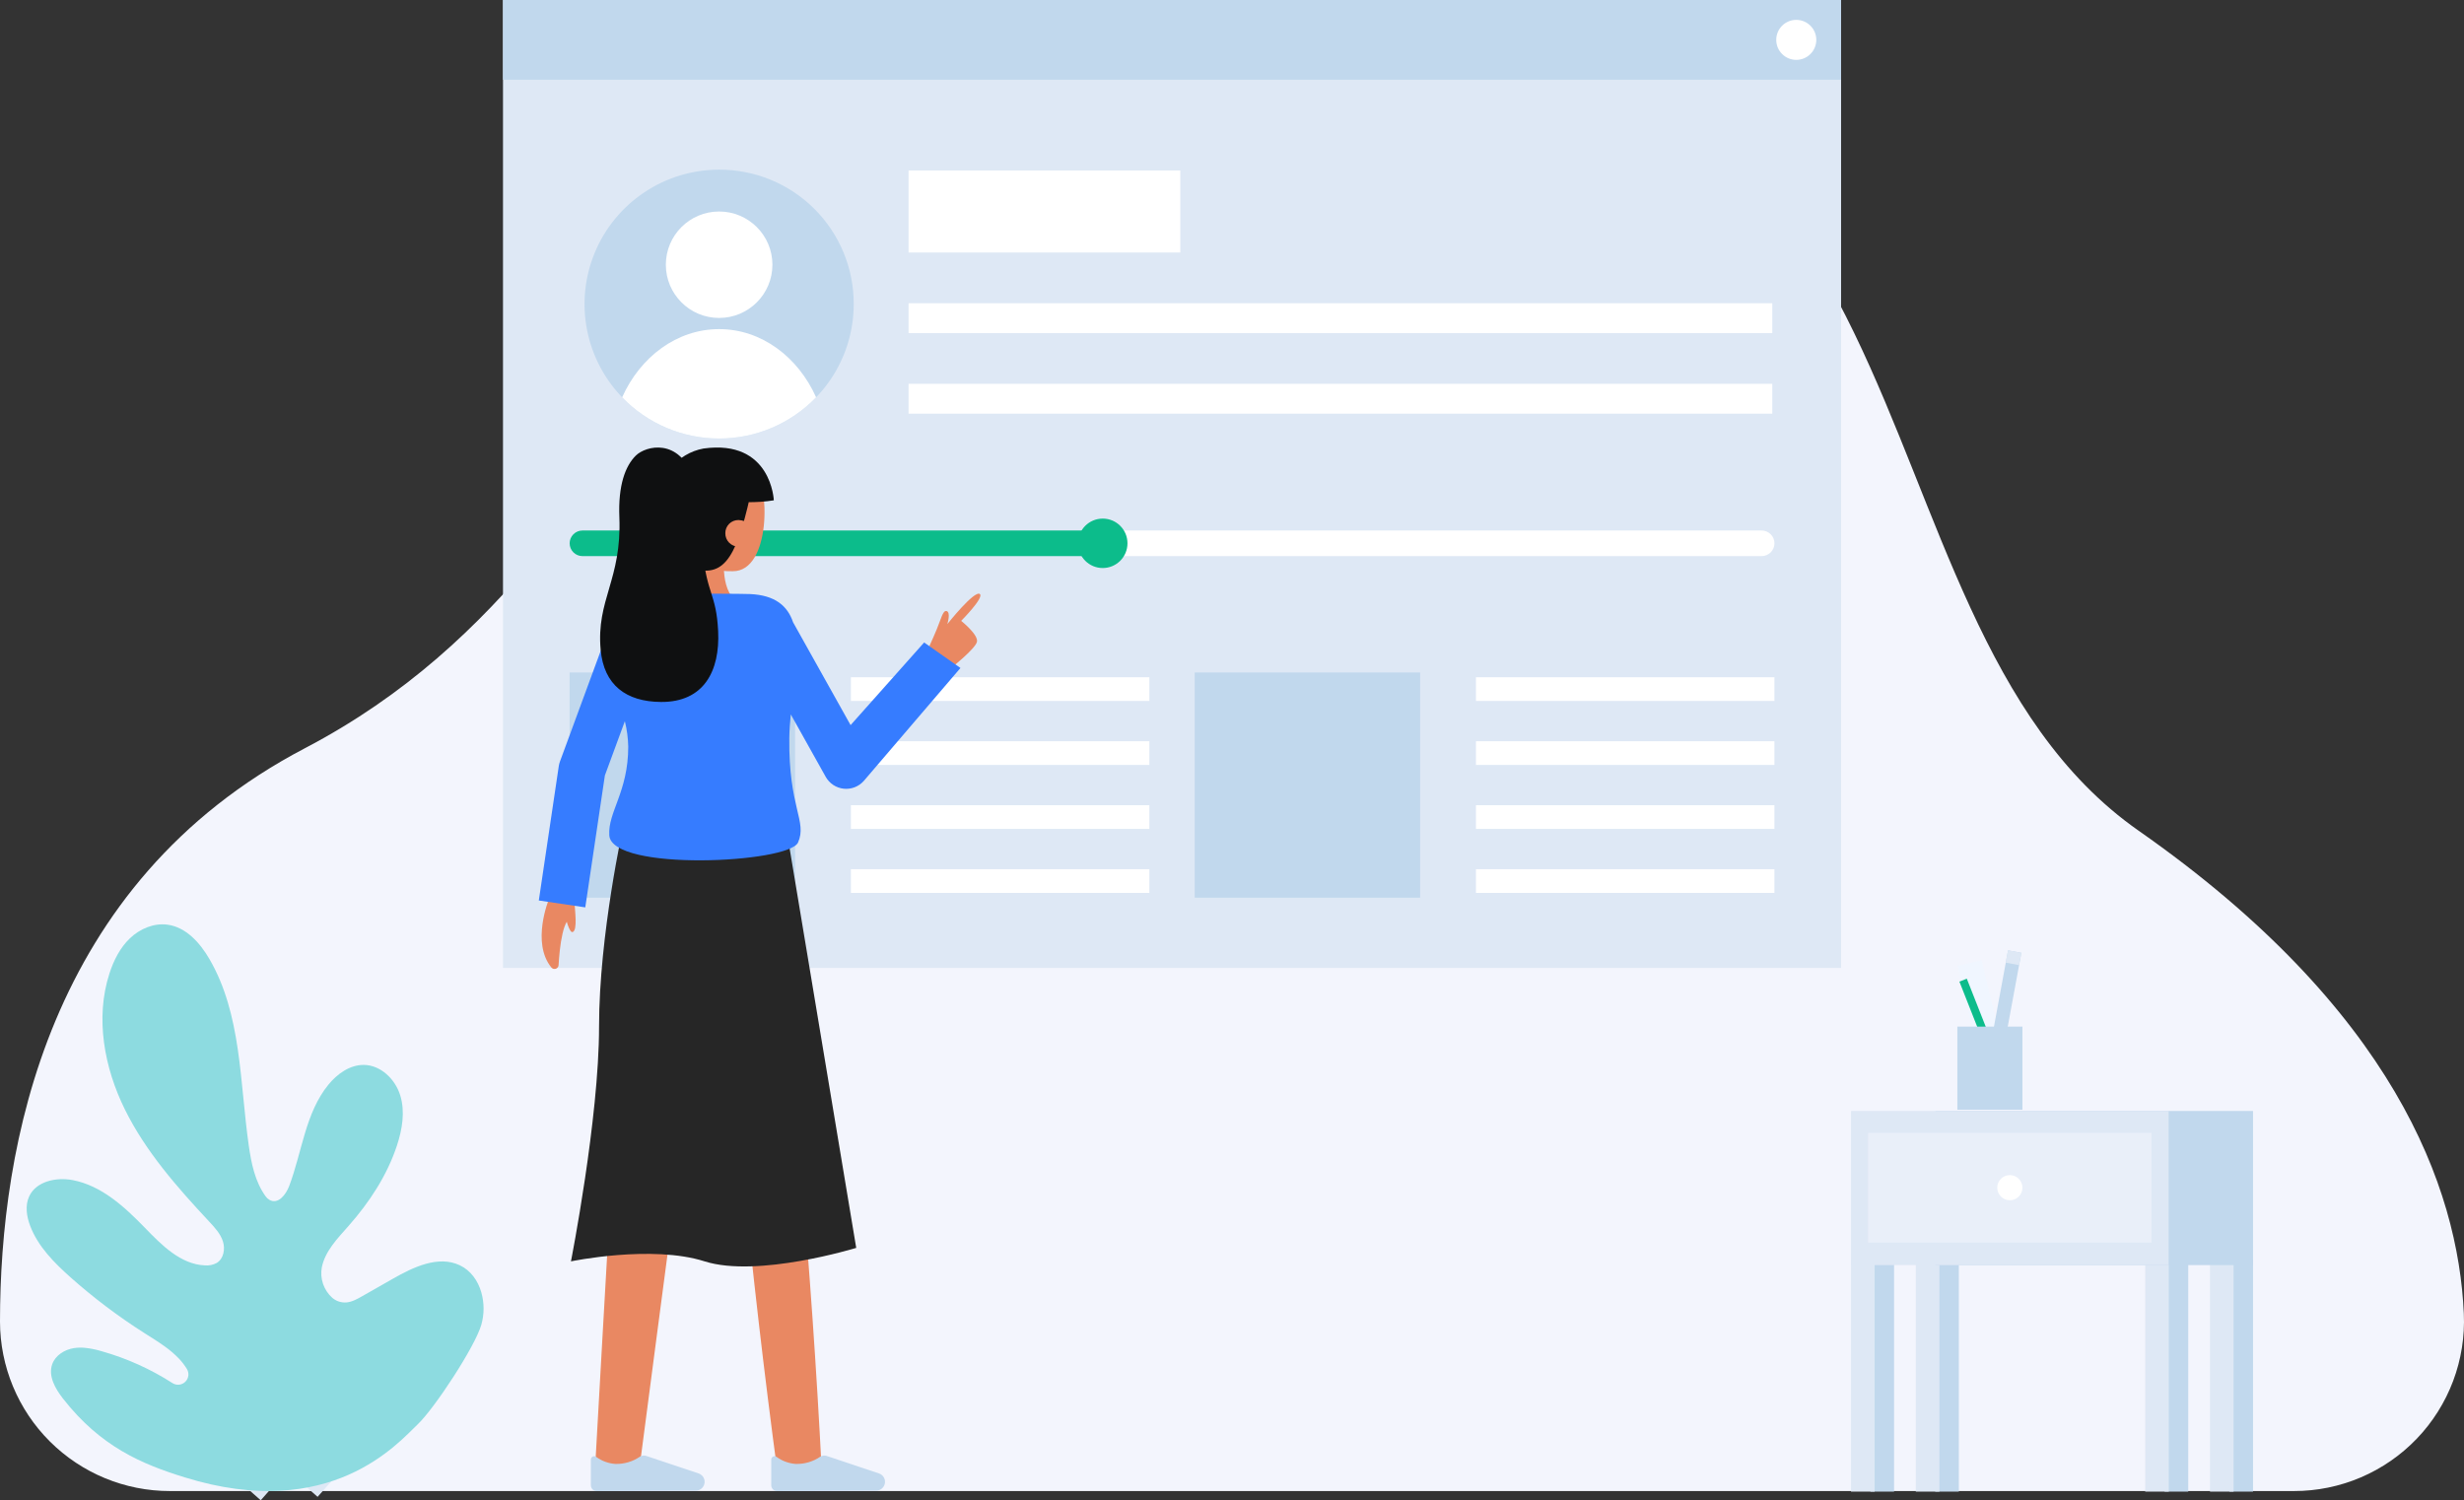 <svg width="404" height="246" viewBox="0 0 404 246" fill="none" xmlns="http://www.w3.org/2000/svg">
<rect x="0" y="0" width="404" height="246" fill="#333333" stroke="none"/>
<g clip-path="url(#clip0_270_1104)">
<path d="M376.128 244.488C379.892 244.488 383.617 243.727 387.079 242.25C390.54 240.772 393.666 238.61 396.268 235.893C398.87 233.176 400.894 229.961 402.218 226.441C403.542 222.922 404.139 219.171 403.972 215.414C403.054 194.697 392.45 165.444 350.649 136.209C299.674 100.559 322.665 -2.085 214.357 4.997C106.048 12.079 116.375 87.935 49.963 122.703C7.689 144.834 0.003 188.137 0 216.691C0.007 224.069 2.947 231.142 8.173 236.354C13.4 241.567 20.485 244.493 27.871 244.488H376.128Z" fill="#F3F5FD"/>
<path d="M301.866 0H82.472V158.716H301.866V0Z" fill="#DEE8F5"/>
<path d="M301.866 0H82.472V13.074H301.866V0Z" fill="#C1D8ED"/>
<path d="M294.518 9.818C296.332 9.818 297.802 8.349 297.802 6.537C297.802 4.726 296.332 3.257 294.518 3.257C292.705 3.257 291.234 4.726 291.234 6.537C291.234 8.349 292.705 9.818 294.518 9.818Z" fill="white"/>
<path d="M139.977 49.863C139.977 54.223 138.683 58.485 136.258 62.11C133.833 65.735 130.386 68.561 126.354 70.229C122.322 71.898 117.884 72.334 113.604 71.484C109.323 70.633 105.391 68.534 102.304 65.451C99.218 62.368 97.116 58.44 96.265 54.163C95.413 49.887 95.85 45.455 97.521 41.426C99.191 37.398 102.019 33.955 105.649 31.533C109.278 29.111 113.544 27.818 117.909 27.818C120.809 27.809 123.683 28.374 126.364 29.478C129.045 30.583 131.482 32.207 133.532 34.255C135.583 36.304 137.209 38.738 138.315 41.416C139.421 44.095 139.986 46.965 139.977 49.863Z" fill="#C1D8ED"/>
<path d="M117.909 52.134C122.734 52.134 126.646 48.227 126.646 43.407C126.646 38.587 122.734 34.68 117.909 34.68C113.084 34.68 109.173 38.587 109.173 43.407C109.173 48.227 113.084 52.134 117.909 52.134Z" fill="white"/>
<path d="M133.812 65.148C131.752 67.286 129.283 68.986 126.55 70.147C123.818 71.308 120.879 71.907 117.909 71.907C114.94 71.907 112.001 71.308 109.268 70.147C106.536 68.986 104.066 67.286 102.007 65.148C104.983 58.505 110.989 53.965 117.909 53.965C124.829 53.965 130.836 58.506 133.812 65.148Z" fill="white"/>
<path d="M193.521 27.955H148.969V41.404H193.521V27.955Z" fill="white"/>
<path d="M290.585 49.724H148.969V54.617H290.585V49.724Z" fill="white"/>
<path d="M290.585 62.936H148.969V67.829H290.585V62.936Z" fill="white"/>
<path d="M130.36 110.268H93.398V147.19H130.36V110.268Z" fill="#C1D8ED"/>
<path d="M188.452 132.031H139.513V135.917H188.452V132.031Z" fill="white"/>
<path d="M188.452 142.522H139.513V146.408H188.452V142.522Z" fill="white"/>
<path d="M188.452 111.05H139.513V114.935H188.452V111.05Z" fill="white"/>
<path d="M188.452 121.541H139.513V125.426H188.452V121.541Z" fill="white"/>
<path d="M232.847 110.268H195.885V147.19H232.847V110.268Z" fill="#C1D8ED"/>
<path d="M290.938 132.031H241.999V135.917H290.938V132.031Z" fill="white"/>
<path d="M290.938 142.522H241.999V146.408H290.938V142.522Z" fill="white"/>
<path d="M290.938 111.05H241.999V114.935H290.938V111.05Z" fill="white"/>
<path d="M290.938 121.541H241.999V125.426H290.938V121.541Z" fill="white"/>
<path d="M290.941 89.087C290.94 89.644 290.718 90.178 290.323 90.572C289.928 90.965 289.393 91.186 288.835 91.186H180.807V86.987H288.835C289.111 86.987 289.385 87.041 289.64 87.146C289.896 87.252 290.128 87.406 290.323 87.601C290.519 87.796 290.674 88.028 290.78 88.283C290.886 88.537 290.94 88.811 290.941 89.087Z" fill="white"/>
<path d="M180.807 86.987V91.186H95.502C94.945 91.186 94.41 90.965 94.016 90.571C93.622 90.177 93.4 89.644 93.4 89.087C93.4 88.53 93.622 87.996 94.016 87.602C94.41 87.208 94.945 86.987 95.502 86.987H180.807Z" fill="#0CBC8B"/>
<path d="M180.806 93.139C183.046 93.139 184.862 91.324 184.862 89.086C184.862 86.848 183.046 85.034 180.806 85.034C178.565 85.034 176.749 86.848 176.749 89.086C176.749 91.324 178.565 93.139 180.806 93.139Z" fill="#0CBC8B"/>
<path d="M117.424 141.477C119.884 175.021 123.043 208.573 127.542 241.909L134.739 241.243C133.031 207.65 129.967 174.088 126.217 140.663L117.424 141.477Z" fill="#E98862"/>
<path d="M102.455 149.096C101.474 175.038 99.001 214.379 97.574 240.634L104.768 241.319C108.174 214.868 113.533 176.012 116.451 149.864L102.455 149.096Z" fill="#E98862"/>
<path d="M114.086 244.423C114.286 244.422 114.483 244.38 114.666 244.299C114.848 244.219 115.012 244.102 115.147 243.955C115.282 243.808 115.386 243.635 115.451 243.447C115.516 243.259 115.542 243.059 115.526 242.86C115.505 242.585 115.405 242.321 115.239 242.101C115.072 241.88 114.846 241.712 114.587 241.615L105.953 238.726C105.786 238.671 105.609 238.652 105.433 238.672C105.258 238.691 105.089 238.748 104.938 238.839C103.752 239.662 102.332 240.082 100.887 240.039C99.763 239.959 98.683 239.565 97.772 238.902C97.692 238.836 97.595 238.795 97.492 238.782C97.389 238.769 97.285 238.786 97.191 238.831C97.097 238.875 97.018 238.945 96.963 239.033C96.908 239.12 96.879 239.222 96.879 239.325V243.543C96.879 243.667 96.903 243.79 96.951 243.905C96.999 244.02 97.069 244.124 97.157 244.212C97.246 244.3 97.35 244.37 97.466 244.417C97.581 244.464 97.704 244.488 97.829 244.488L114.086 244.423Z" fill="#C1D8ED"/>
<path d="M143.664 244.423C143.863 244.422 144.06 244.38 144.243 244.299C144.425 244.219 144.589 244.102 144.724 243.955C144.859 243.808 144.963 243.635 145.028 243.447C145.093 243.259 145.119 243.059 145.103 242.86C145.082 242.585 144.982 242.321 144.816 242.101C144.649 241.88 144.423 241.711 144.164 241.615L135.53 238.726C135.363 238.671 135.186 238.652 135.011 238.672C134.835 238.691 134.667 238.748 134.516 238.839C133.329 239.662 131.909 240.082 130.465 240.039C129.34 239.959 128.26 239.565 127.349 238.902C127.269 238.836 127.171 238.794 127.069 238.782C126.966 238.769 126.861 238.786 126.768 238.831C126.674 238.875 126.595 238.945 126.54 239.033C126.485 239.12 126.456 239.222 126.456 239.325V243.543C126.456 243.667 126.481 243.79 126.528 243.905C126.576 244.02 126.646 244.125 126.734 244.212C126.823 244.3 126.927 244.37 127.043 244.417C127.158 244.464 127.281 244.488 127.406 244.488L143.664 244.423Z" fill="#C1D8ED"/>
<path d="M102.234 135.299C102.234 135.299 98.222 153.25 98.222 168.346C98.222 183.443 93.614 206.825 93.614 206.825C93.614 206.825 106.854 204.063 115.531 206.825C124.208 209.586 140.388 204.616 140.388 204.616L129.108 136.956L102.234 135.299Z" fill="#262626"/>
<path d="M110.375 98.592C110.375 98.592 113.216 97.373 113.216 89.918L118.926 89.336C118.926 89.336 117.749 95.924 120.422 98.264L110.375 98.592Z" fill="#E98862"/>
<path d="M110.26 86.786C110.465 89.065 111.518 91.293 113.442 92.181C115.534 93.216 117.848 93.723 120.182 93.659C126.38 93.659 126.31 79.574 123.608 76.617C120.906 73.661 112.187 74.679 110.77 79.138C110.04 81.442 110.065 84.618 110.26 86.786Z" fill="#E98862"/>
<path d="M123.004 81.305C120.58 92.166 118.348 95.069 112.727 92.895C111.439 92.396 108.352 89.338 108.042 82.831C107.916 80.658 108.59 78.514 109.937 76.803C111.284 75.092 113.211 73.933 115.355 73.543C126.485 71.997 126.876 82.036 126.876 82.036C121.29 82.993 113.681 81.412 113.681 81.412" fill="#0F1011"/>
<path d="M123.265 87.437C123.268 87.724 123.215 88.009 123.108 88.275C123 88.542 122.841 88.784 122.639 88.988C122.437 89.192 122.197 89.354 121.932 89.465C121.667 89.576 121.382 89.633 121.095 89.633C120.808 89.633 120.523 89.576 120.258 89.465C119.993 89.354 119.753 89.192 119.551 88.988C119.349 88.784 119.19 88.542 119.082 88.275C118.975 88.009 118.921 87.724 118.925 87.437C118.92 87.151 118.973 86.867 119.08 86.602C119.188 86.337 119.347 86.096 119.55 85.894C119.752 85.692 119.994 85.532 120.259 85.425C120.524 85.318 120.809 85.265 121.095 85.27C122.641 85.346 123.265 86.242 123.265 87.437Z" fill="#E98862"/>
<path d="M94.212 148.014C94.212 149.066 94.768 152.581 93.874 152.832C93.338 152.983 92.705 150.362 92.705 150.362" fill="#E98862"/>
<path d="M89.992 147.462C89.992 147.462 87.072 154.56 90.402 158.637C90.487 158.741 90.601 158.816 90.73 158.854C90.859 158.892 90.996 158.89 91.123 158.849C91.251 158.808 91.363 158.729 91.445 158.623C91.528 158.518 91.576 158.389 91.584 158.256C91.746 155.506 92.301 149.857 94.115 150.519V146.085" fill="#E98862"/>
<path d="M155.815 109.647C155.815 109.647 159.892 106.412 160.18 105.25C160.468 104.088 157.598 101.802 157.598 101.802C157.598 101.802 161.416 97.958 160.654 97.4C159.756 96.742 155.326 102.334 155.326 102.334C155.326 102.334 155.952 100.323 155.172 100.191C154.851 100.137 154.597 100.451 154.096 101.875C153.524 103.498 152.382 105.938 152.382 105.938L155.815 109.647Z" fill="#E98862"/>
<path d="M151.523 105.346L139.464 118.898L130.032 102.033C129.139 99.369 127.106 97.584 122.959 97.406C121.541 97.346 114.621 97.336 109.554 97.336C106.15 97.336 103.355 98.379 101.742 99.992C100.929 100.791 100.32 101.775 99.968 102.859L99.919 102.841L91.811 124.865C91.72 125.112 91.655 125.368 91.617 125.628L88.344 147.652L95.963 148.782L99.177 127.149L102.452 118.254C102.793 119.621 102.979 121.022 103.007 122.431C103.007 129.841 99.651 133.165 99.899 136.967C100.287 142.947 129.369 141.534 130.851 138.138C132.377 134.635 129.28 132.477 129.416 121.02C129.43 119.774 129.527 118.469 129.66 117.141L135.382 127.374C135.682 127.91 136.105 128.367 136.618 128.706C137.13 129.045 137.716 129.256 138.327 129.323C138.938 129.389 139.556 129.309 140.129 129.088C140.702 128.867 141.214 128.513 141.623 128.054L157.478 109.528L151.523 105.346Z" fill="#367CFF"/>
<path d="M101.551 84.797C101.339 79.564 102.534 76.393 104.243 74.709C105.929 73.047 111.352 71.813 113.644 78.299C115.14 82.534 114.656 83.99 115.266 90.674C115.877 97.356 117.453 97.347 117.749 103.497C118.063 110.035 115.398 115.144 108.381 115.101C102.651 115.066 99.01 112.315 98.485 106.567C97.731 98.317 101.967 95.05 101.551 84.797Z" fill="#0F1011"/>
<path d="M51.118 229.685L39.332 242.976L42.748 245.999L54.534 232.708L51.118 229.685Z" fill="#DEE8F5"/>
<path d="M41.793 230.251L38.767 233.664L52.071 245.438L55.097 242.025L41.793 230.251Z" fill="#DEE8F5"/>
<path d="M30.3 242.248C23.303 240.082 16.516 237.252 10.331 229.33C9.061 227.707 7.869 225.627 8.564 223.684C9.088 222.222 10.602 221.285 12.141 221.046C12.714 220.963 13.295 220.947 13.871 220.999C13.874 220.999 13.877 220.999 13.878 220.999C14.765 221.089 15.641 221.26 16.497 221.511L16.741 221.581C20.823 222.74 24.711 224.495 28.281 226.788C28.604 226.994 28.988 227.084 29.369 227.045C29.751 227.005 30.108 226.838 30.382 226.57C30.657 226.302 30.832 225.949 30.88 225.569C30.928 225.189 30.846 224.804 30.647 224.476C30.283 223.882 29.86 223.326 29.383 222.818C28.68 222.083 27.909 221.416 27.082 220.824C25.982 220.023 24.808 219.307 23.66 218.575C19.39 215.859 15.346 212.806 11.565 209.445C8.866 207.043 6.227 204.378 4.945 201.001C4.356 199.449 4.088 197.659 4.791 196.154C5.951 193.684 9.237 192.991 11.925 193.504C16.633 194.405 20.395 197.853 23.73 201.289C26.496 204.145 29.596 207.307 33.57 207.483C34.248 207.546 34.929 207.41 35.529 207.09C36.663 206.404 36.955 204.815 36.551 203.553C36.147 202.291 35.212 201.283 34.309 200.314C29.063 194.692 23.901 188.844 20.494 181.955C17.087 175.067 15.578 166.933 17.945 159.619C18.639 157.481 19.681 155.401 21.308 153.847C22.935 152.294 25.216 151.32 27.45 151.617C30.492 152.017 32.783 154.581 34.325 157.231C39.624 166.319 39.3 177.453 40.792 187.863C41.21 190.777 41.816 193.766 43.554 196.165C43.715 196.396 43.923 196.589 44.164 196.733C45.594 197.56 46.877 195.892 47.414 194.477C49.533 188.877 50.063 182.473 53.858 177.839C55.306 176.074 57.355 174.6 59.639 174.614C62.429 174.633 64.815 176.96 65.629 179.625C66.443 182.289 65.956 185.185 65.084 187.831C63.466 192.738 60.565 197.147 57.146 201.021C55.345 203.067 53.306 205.134 52.766 207.803C52.6 208.71 52.67 209.644 52.967 210.517C53.265 211.39 53.781 212.172 54.466 212.79C54.786 213.069 55.16 213.28 55.563 213.412C55.967 213.544 56.393 213.593 56.817 213.558C57.732 213.474 58.56 213.007 59.358 212.554C59.693 212.363 60.029 212.17 60.367 211.981C61.7 211.223 63.033 210.464 64.367 209.704C67.756 207.772 71.849 205.798 75.379 207.462C77.181 208.312 78.361 209.984 78.916 211.903C79.413 213.644 79.413 215.49 78.916 217.231C77.865 220.853 71.236 230.93 68.503 233.53C65.31 236.564 54.238 249.659 30.3 242.248Z" fill="#8DDBE0"/>
<path d="M310.552 206.524H306.68V244.58H310.552V206.524Z" fill="#C1D8ED"/>
<path d="M307.366 206.524H303.493V244.58H307.366V206.524Z" fill="#DEE8F5"/>
<path d="M358.789 206.524H354.916V244.58H358.789V206.524Z" fill="#C1D8ED"/>
<path d="M355.601 206.524H351.729V244.58H355.601V206.524Z" fill="#DEE8F5"/>
<path d="M321.174 206.524H317.302V244.58H321.174V206.524Z" fill="#C1D8ED"/>
<path d="M317.988 206.524H314.115V244.58H317.988V206.524Z" fill="#DEE8F5"/>
<path d="M369.41 206.524H365.537V244.58H369.41V206.524Z" fill="#C1D8ED"/>
<path d="M366.223 206.524H362.351V244.58H366.223V206.524Z" fill="#DEE8F5"/>
<path d="M369.41 182.164H317.326V207.436H369.41V182.164Z" fill="#C1D8ED"/>
<path d="M355.577 182.164H303.493V207.436H355.577V182.164Z" fill="#DEE8F5"/>
<g opacity="0.53">
<path d="M352.775 185.757H306.295V203.732H352.775V185.757Z" fill="#F3F5FD"/>
</g>
<path d="M329.535 196.806C330.675 196.806 331.599 195.883 331.599 194.744C331.599 193.605 330.675 192.682 329.535 192.682C328.395 192.682 327.471 193.605 327.471 194.744C327.471 195.883 328.395 196.806 329.535 196.806Z" fill="white"/>
<path d="M324.913 157.446L320.978 158.375L325.911 179.221L329.847 178.291L324.913 157.446Z" fill="#F0F6FF"/>
<path d="M329.242 155.83L325.863 174.127L328.048 174.53L331.427 156.232L329.242 155.83Z" fill="#C1D8ED"/>
<path d="M329.244 155.824L328.859 157.842L331.042 158.257L331.426 156.239L329.244 155.824Z" fill="#DEE8F5"/>
<path d="M322.479 160.476L321.266 160.954L328.345 178.906L329.558 178.429L322.479 160.476Z" fill="#0CBC8B"/>
<path d="M331.6 168.334H320.928V181.959H331.6V168.334Z" fill="#C1D8ED"/>
</g>
<defs>
<clipPath id="clip0_270_1104">
<rect width="404" height="246" fill="white"/>
</clipPath>
</defs>
</svg>
